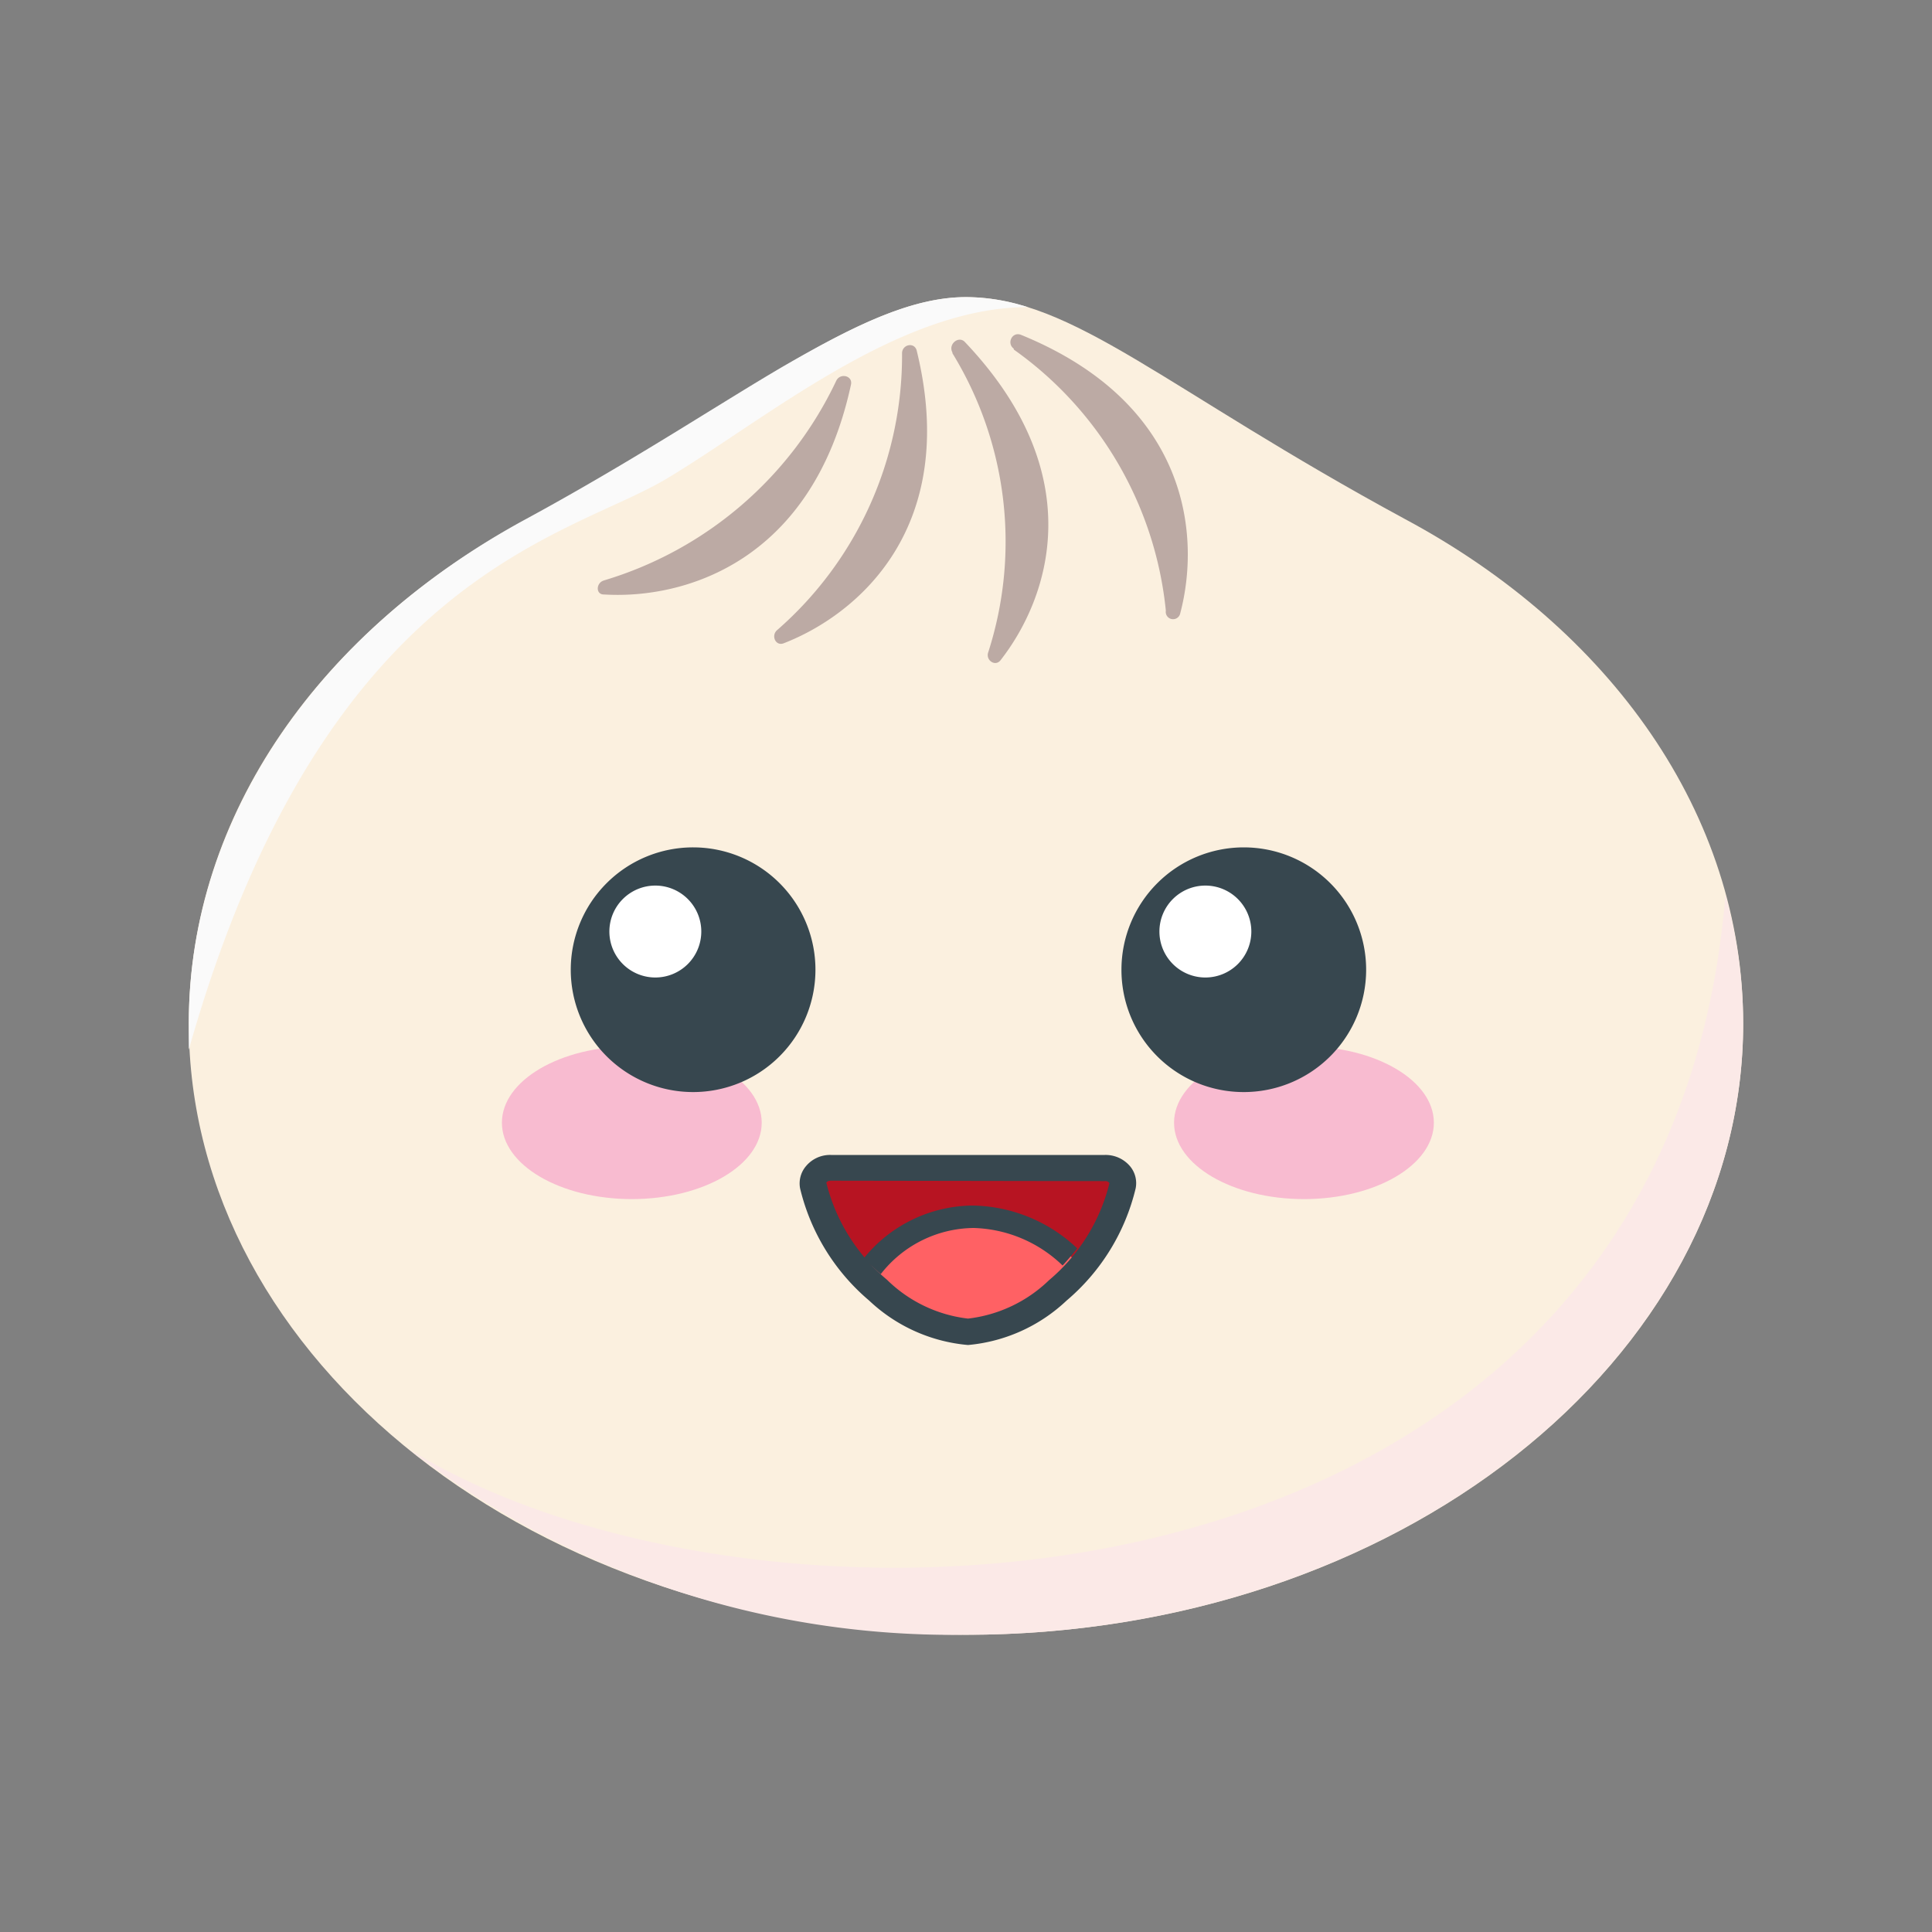 <?xml version="1.0" encoding="UTF-8"?>
<svg id="Bun" version="1.1" viewBox="0 0 80 80" xml:space="preserve" xmlns="http://www.w3.org/2000/svg"><rect x="0" y="0" width="80" height="80" fill="#808080" stroke="none"/><title>Bun Logo</title><g stroke-width=".919"><path d="m72.182 42.37c0 13.985-14.408 25.323-32.182 25.323s-32.182-11.337-32.182-25.323c0-8.671 5.517-16.33 13.994-20.872 8.478-4.542 13.755-9.195 18.187-9.195 4.432 0 8.22 3.797 18.187 9.195 8.478 4.542 13.994 12.202 13.994 20.872z" fill="#fbf0df"/><path id="Bottom_Shadow" d="m72.182 42.37a19.925 19.925 0 0 0-0.736-5.315c-2.51 30.619-39.859 32.09-54.544 22.932a36.78 36.78 0 0 0 23.097 7.705c17.746 0 32.182-11.355 32.182-25.323z" fill="#fbe9e7" data-name="Bottom Shadow"/><path id="Light_Shine" d="m27.615 19.815c4.11-2.464 9.572-7.089 14.941-7.098a8.542 8.542 0 0 0-2.556-0.414c-2.225 0-4.597 1.149-7.586 2.878-1.039 0.607-2.115 1.278-3.255 1.977-2.142 1.324-4.597 2.823-7.356 4.322-8.753 4.735-13.985 12.541-13.985 20.89v1.094c5.572-19.686 15.696-21.184 19.797-23.649z" fill="#fafafa" data-name="Light Shine"/><path d="m37.352 14.629a15.089 15.089 0 0 1-5.177 11.466c-0.257 0.23-0.055 0.671 0.276 0.542 3.099-1.204 7.282-4.809 5.517-12.082-0.074-0.414-0.616-0.303-0.616 0.074zm2.087 0a14.932 14.932 0 0 1 1.48 12.386c-0.11 0.322 0.285 0.598 0.506 0.331 2.014-2.575 3.77-7.687-1.49-13.204-0.267-0.239-0.68 0.129-0.497 0.451zm2.538-0.156a15.098 15.098 0 0 1 6.298 10.813 0.303 0.303 0 0 0 0.598 0.101c0.846-3.209 0.368-8.68-6.593-11.521-0.368-0.147-0.607 0.349-0.303 0.57zm-16.974 9.563a15.576 15.576 0 0 0 9.627-8.275c0.166-0.331 0.69-0.202 0.607 0.166-1.591 7.356-6.915 8.891-10.225 8.689-0.349 0.009-0.34-0.478-0.009-0.579z" fill="#bcaaa4" fill-rule="evenodd"/></g><g transform="matrix(.919 0 0 .919 5.06 9.544)" data-name="Background"><path d="m45.05 43a8.93 8.93 0 0 1-2.92 4.71 6.81 6.81 0 0 1-4 1.88 6.84 6.84 0 0 1-4.13-1.88 8.93 8.93 0 0 1-2.88-4.71 0.72 0.72 0 0 1 0.8-0.81h12.34a0.72 0.72 0 0 1 0.79 0.81z" fill="#b71422"/></g><g stroke-width=".919"><path d="m36.322 53.487a6.354 6.354 0 0 0 3.788 1.747 6.354 6.354 0 0 0 3.779-1.747 9.774 9.774 0 0 0 0.919-0.984 6.28 6.28 0 0 0-4.505-2.124 5.655 5.655 0 0 0-4.597 2.556c0.211 0.193 0.395 0.377 0.616 0.552z" fill="#ff6164" data-name="Background"/><path d="m36.469 52.761a4.928 4.928 0 0 1 3.853-1.913 5.517 5.517 0 0 1 3.678 1.554c0.211-0.23 0.414-0.469 0.607-0.708a6.436 6.436 0 0 0-4.331-1.775 5.848 5.848 0 0 0-4.496 2.17 8.763 8.763 0 0 0 0.69 0.671z" fill="#37474f" data-name="Outline"/><path d="m40.083 55.694a6.823 6.823 0 0 1-4.092-1.839 8.753 8.753 0 0 1-2.86-4.643 1.103 1.103 0 0 1 0.239-0.919 1.296 1.296 0 0 1 1.039-0.469h11.346a1.324 1.324 0 0 1 1.039 0.469 1.094 1.094 0 0 1 0.23 0.919 8.753 8.753 0 0 1-2.86 4.643 6.823 6.823 0 0 1-4.082 1.839zm-5.673-6.804c-0.147 0-0.184 0.064-0.193 0.083a7.622 7.622 0 0 0 2.51 4.018 5.728 5.728 0 0 0 3.356 1.609 5.774 5.774 0 0 0 3.356-1.591 7.632 7.632 0 0 0 2.501-4.018 0.193 0.193 0 0 0-0.184-0.083z" fill="#37474f" data-name="Outline"/><ellipse cx="53.994" cy="46.489" rx="5.379" ry="3.163" fill="#f8bbd0" data-name="Right Blush"/><ellipse cx="26.162" cy="46.489" rx="5.379" ry="3.163" fill="#f8bbd0" data-name="Left Bluch"/><path d="m28.691 45.22a5.066 5.066 0 1 0-5.057-5.066 5.066 5.066 0 0 0 5.057 5.066zm22.776 0a5.066 5.066 0 1 0-5.03-5.066 5.057 5.057 0 0 0 5.03 5.066z" fill="#37474f" fill-rule="evenodd"/><path d="m27.127 40.476a1.903 1.903 0 1 0-1.894-1.903 1.903 1.903 0 0 0 1.894 1.903zm22.776 0a1.903 1.903 0 1 0-1.894-1.903 1.903 1.903 0 0 0 1.876 1.903z" fill="#fff" fill-rule="evenodd"/></g></svg>
